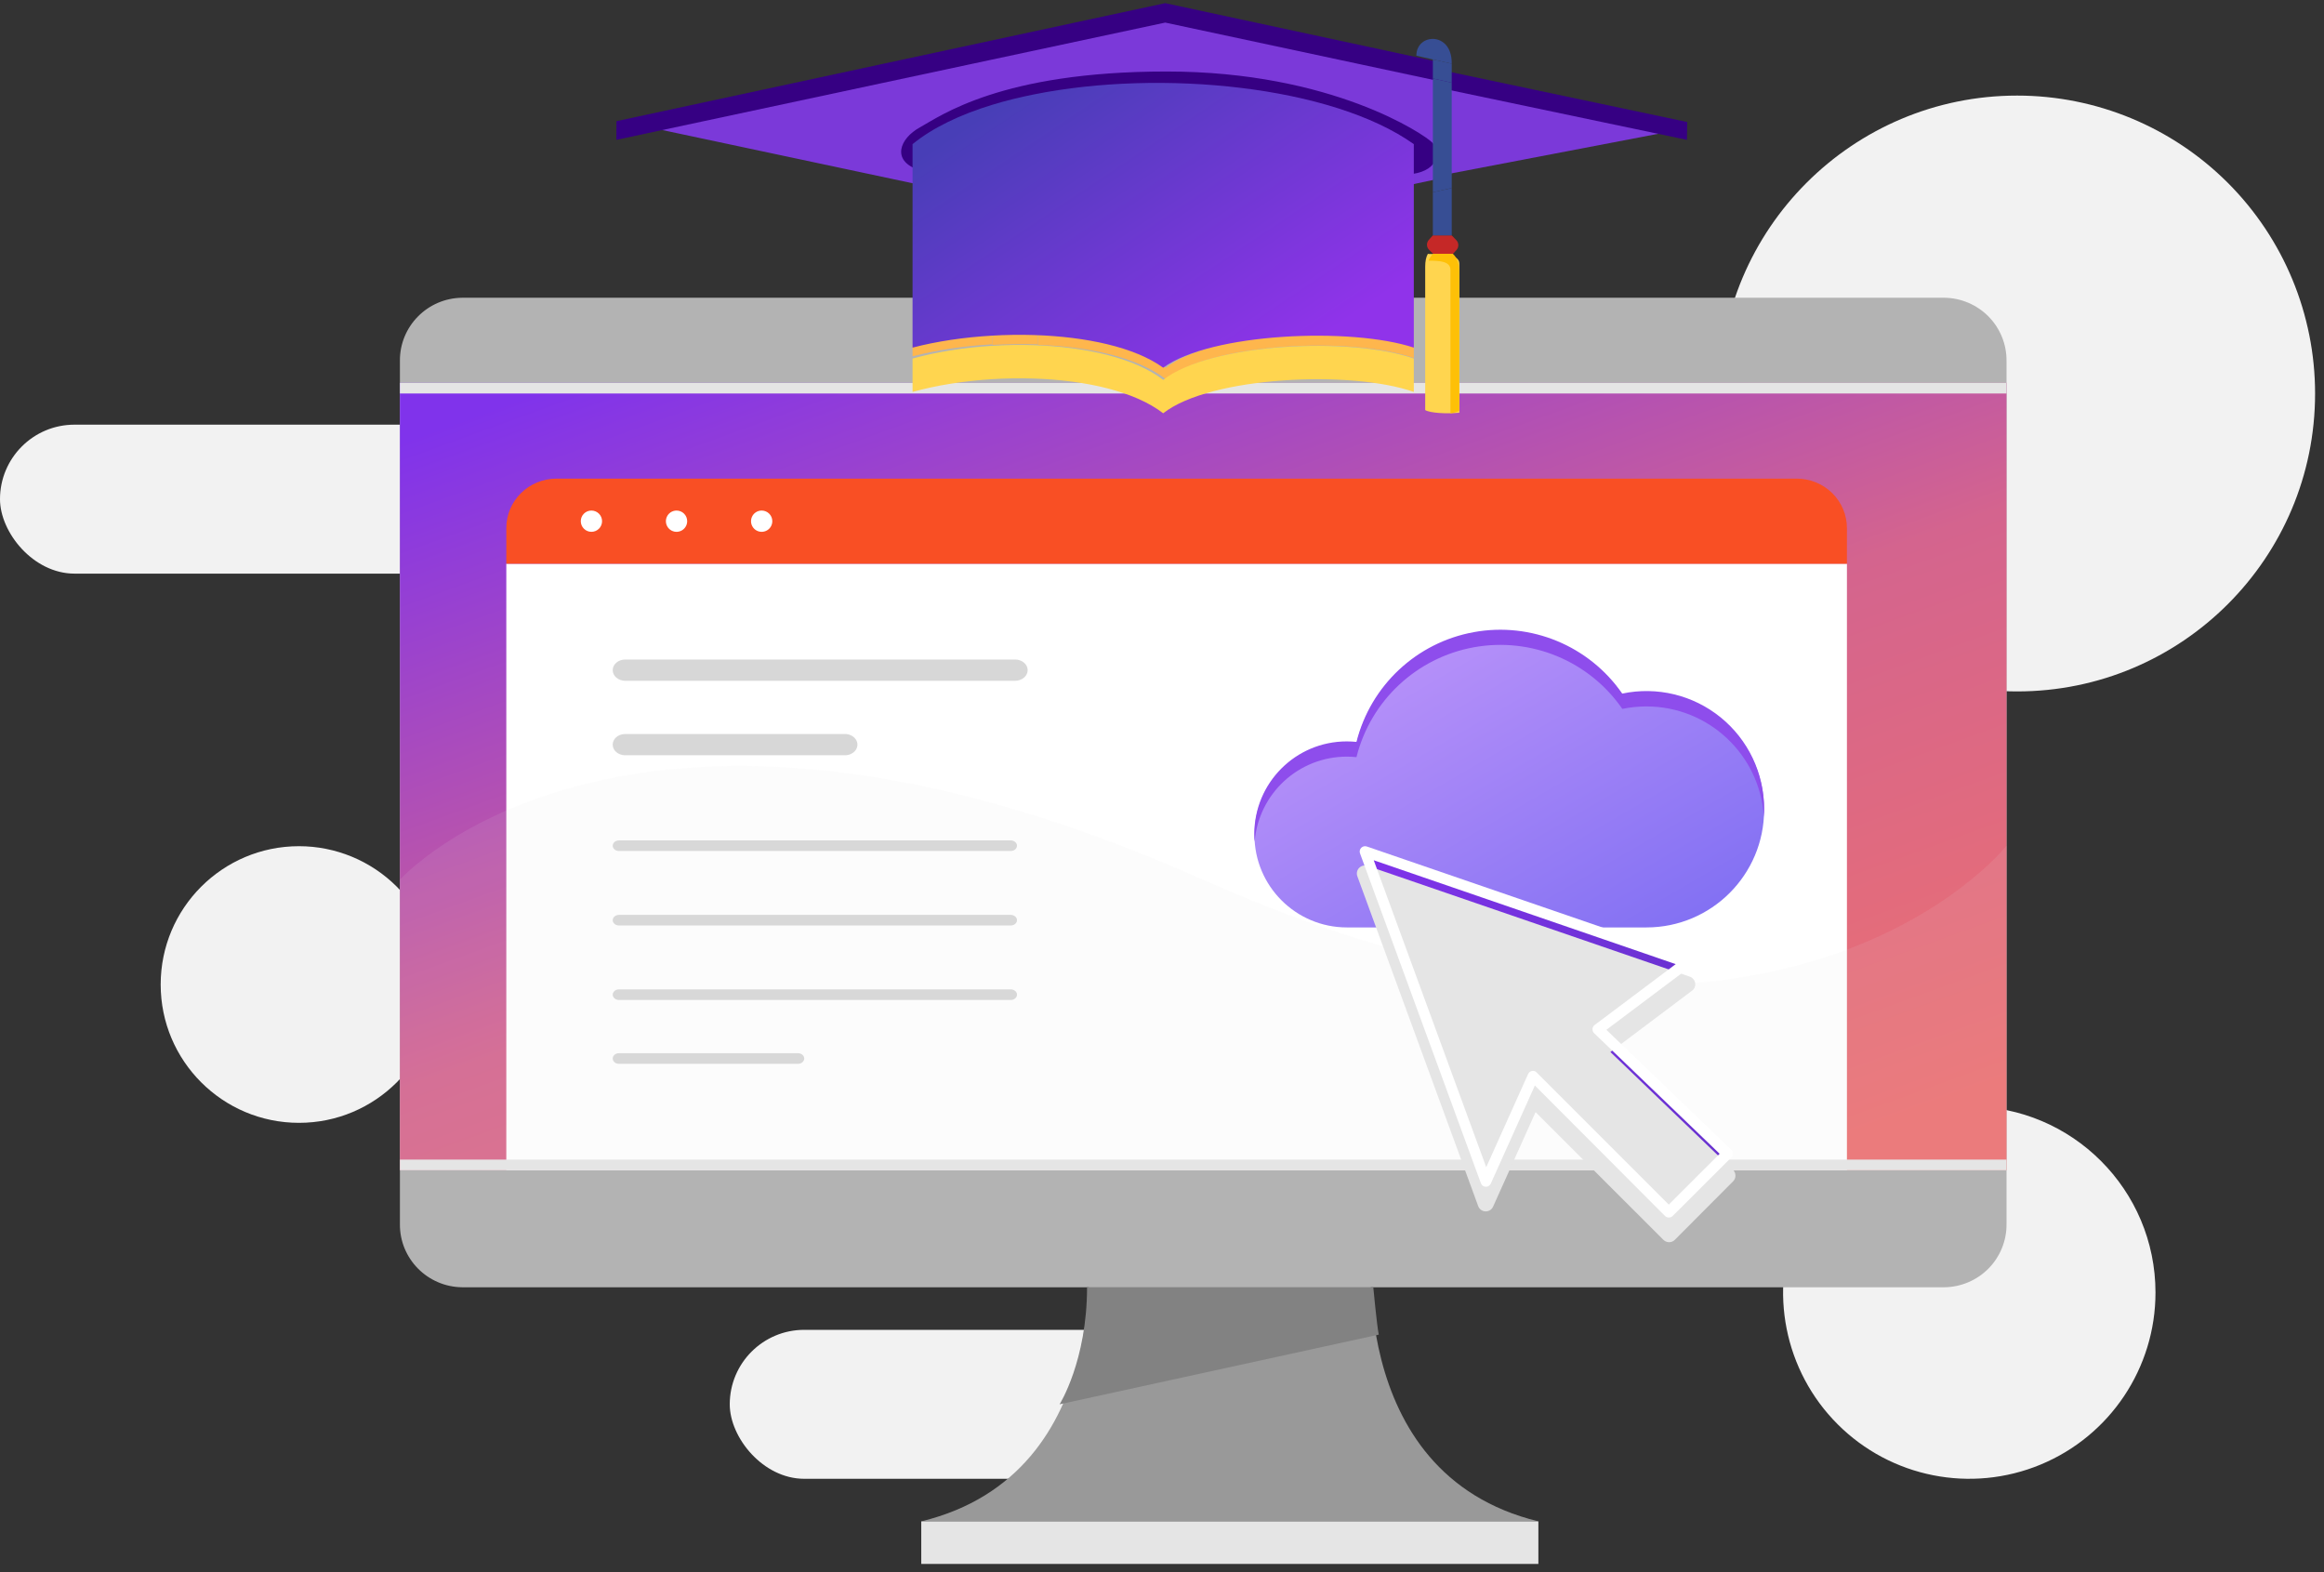 <svg width="204" height="138" viewBox="0 0 204 138" fill="none" xmlns="http://www.w3.org/2000/svg">
<rect x="0" y="0" width="204" height="138" fill="#333333" stroke="none"/>
<path fill-rule="evenodd" clip-rule="evenodd" d="M203.217 34.541C203.217 48.983 191.509 60.691 177.066 60.691C162.623 60.691 150.915 48.983 150.915 34.541C150.915 20.098 162.623 8.39 177.066 8.39C184.002 8.39 190.653 11.145 195.558 16.049C200.462 20.953 203.217 27.605 203.217 34.541Z" fill="#F2F2F2"/>
<path fill-rule="evenodd" clip-rule="evenodd" d="M189.208 113.457C189.209 120.068 185.228 126.029 179.12 128.559C173.013 131.09 165.983 129.693 161.308 125.018C156.633 120.344 155.234 113.314 157.763 107.206C160.293 101.099 166.253 97.116 172.864 97.116C181.889 97.116 189.206 104.432 189.208 113.457Z" fill="#F2F2F2"/>
<path fill-rule="evenodd" clip-rule="evenodd" d="M38.387 86.418C38.387 93.123 32.951 98.559 26.245 98.559C19.54 98.559 14.104 93.123 14.104 86.418C14.104 79.712 19.54 74.276 26.245 74.276C29.465 74.276 32.554 75.555 34.831 77.832C37.108 80.109 38.388 83.198 38.387 86.418Z" fill="#F2F2F2"/>
<rect x="64.057" y="116.729" width="55.104" height="13.075" rx="6.538" fill="#F2F2F2"/>
<rect y="37.276" width="55.104" height="13.075" rx="6.538" fill="#F2F2F2"/>
<path fill-rule="evenodd" clip-rule="evenodd" d="M120.451 108.323H95.454C95.454 108.323 98.174 129.34 80.868 133.54H135.038C117.732 129.334 120.451 108.323 120.451 108.323Z" fill="#999999"/>
<rect x="80.868" y="133.541" width="54.17" height="3.736" fill="#E5E5E5"/>
<path fill-rule="evenodd" clip-rule="evenodd" d="M176.132 107.444C176.146 108.901 175.578 110.305 174.552 111.346C173.526 112.386 172.127 112.979 170.662 112.993H40.574C37.524 112.962 35.076 110.478 35.104 107.444V31.681C35.077 28.648 37.525 26.166 40.574 26.135H170.662C172.127 26.149 173.526 26.742 174.552 27.782C175.578 28.823 176.146 30.227 176.132 31.684V107.444Z" fill="#B3B3B3"/>
<rect x="35.104" y="33.606" width="141.028" height="69.113" fill="url(#paint0_linear)"/>
<g style="mix-blend-mode:multiply">
<rect x="35.104" y="33.606" width="141.028" height="0.934" fill="#E5E5E5"/>
</g>
<path fill-rule="evenodd" clip-rule="evenodd" d="M95.421 112.993H120.547C120.547 112.993 120.854 116.295 121.028 117.15L93.01 123.267C93.01 123.267 95.421 119.446 95.421 112.993Z" fill="#828282"/>
<rect x="44.444" y="49.484" width="117.679" height="53.236" fill="white"/>
<path fill-rule="evenodd" clip-rule="evenodd" d="M162.123 49.483V46.351C162.123 45.2 161.658 44.096 160.832 43.283C160.005 42.469 158.884 42.012 157.715 42.012H48.851C46.417 42.012 44.444 43.954 44.444 46.351V49.483H162.123Z" fill="#F94F24"/>
<path fill-rule="evenodd" clip-rule="evenodd" d="M52.849 45.748C52.849 46.264 52.431 46.682 51.915 46.682C51.399 46.682 50.981 46.264 50.981 45.748C50.981 45.233 51.399 44.815 51.915 44.815C52.43 44.816 52.848 45.233 52.849 45.748Z" fill="white"/>
<path fill-rule="evenodd" clip-rule="evenodd" d="M60.321 45.748C60.321 46.126 60.093 46.467 59.744 46.611C59.395 46.756 58.994 46.676 58.727 46.409C58.459 46.142 58.379 45.74 58.524 45.391C58.669 45.042 59.009 44.815 59.387 44.815C59.903 44.815 60.321 45.233 60.321 45.748Z" fill="white"/>
<path fill-rule="evenodd" clip-rule="evenodd" d="M67.793 45.748C67.793 46.126 67.565 46.467 67.215 46.611C66.866 46.756 66.464 46.675 66.197 46.408C65.93 46.14 65.851 45.738 65.997 45.389C66.142 45.04 66.483 44.813 66.861 44.815C67.376 44.816 67.793 45.234 67.793 45.748Z" fill="white"/>
<path fill-rule="evenodd" clip-rule="evenodd" d="M89.104 59.758H54.887C54.277 59.758 53.783 59.339 53.783 58.824C53.783 58.308 54.277 57.89 54.887 57.89H89.104C89.713 57.89 90.208 58.308 90.208 58.824C90.208 59.339 89.713 59.758 89.104 59.758Z" fill="#D7D7D7"/>
<path fill-rule="evenodd" clip-rule="evenodd" d="M74.108 66.294H54.825C54.241 66.268 53.783 65.859 53.783 65.362C53.783 64.865 54.241 64.455 54.825 64.429H74.108C74.513 64.411 74.898 64.585 75.107 64.881C75.317 65.177 75.317 65.547 75.107 65.843C74.898 66.139 74.513 66.312 74.108 66.294Z" fill="#D7D7D7"/>
<path fill-rule="evenodd" clip-rule="evenodd" d="M88.678 74.699H54.379C54.171 74.712 53.973 74.626 53.864 74.477C53.756 74.328 53.756 74.14 53.864 73.99C53.973 73.841 54.171 73.755 54.379 73.768H88.678C88.885 73.755 89.084 73.841 89.192 73.99C89.301 74.14 89.301 74.328 89.192 74.477C89.084 74.626 88.885 74.712 88.678 74.699Z" fill="#D7D7D7"/>
<path fill-rule="evenodd" clip-rule="evenodd" d="M88.678 81.237H54.379C54.171 81.25 53.973 81.165 53.864 81.015C53.756 80.866 53.756 80.678 53.864 80.528C53.973 80.379 54.171 80.293 54.379 80.306H88.678C88.885 80.293 89.084 80.379 89.192 80.528C89.301 80.678 89.301 80.866 89.192 81.015C89.084 81.165 88.885 81.25 88.678 81.237Z" fill="#D7D7D7"/>
<path fill-rule="evenodd" clip-rule="evenodd" d="M88.678 87.775H54.379C54.171 87.788 53.973 87.703 53.864 87.553C53.756 87.404 53.756 87.216 53.864 87.066C53.973 86.917 54.171 86.831 54.379 86.844H88.678C88.885 86.831 89.084 86.917 89.192 87.066C89.301 87.216 89.301 87.404 89.192 87.553C89.084 87.703 88.885 87.788 88.678 87.775Z" fill="#D7D7D7"/>
<path fill-rule="evenodd" clip-rule="evenodd" d="M70.09 93.379H54.368C54.164 93.392 53.969 93.306 53.863 93.157C53.757 93.007 53.757 92.819 53.863 92.67C53.969 92.52 54.164 92.435 54.368 92.448H70.09C70.374 92.466 70.594 92.669 70.594 92.913C70.594 93.158 70.374 93.361 70.09 93.379Z" fill="#D7D7D7"/>
<g style="mix-blend-mode:screen" opacity="0.1">
<path fill-rule="evenodd" clip-rule="evenodd" d="M176.132 102.72V74.237C176.132 74.237 156.054 99.7 105.618 77.221C55.182 54.741 35.104 77.221 35.104 77.221V102.72H176.132Z" fill="#E5E5E5"/>
</g>
<g style="mix-blend-mode:multiply">
<rect x="35.104" y="101.786" width="141.028" height="0.934" fill="#E5E5E5"/>
</g>
<path fill-rule="evenodd" clip-rule="evenodd" d="M144.526 60.754C143.814 60.754 143.104 60.828 142.407 60.974C139.498 56.775 134.403 54.665 129.377 55.579C124.351 56.492 120.324 60.261 119.08 65.216C118.797 65.186 118.513 65.172 118.229 65.171C113.747 65.173 110.115 68.807 110.115 73.289C110.114 77.77 113.746 81.404 118.228 81.407H144.526C150.229 81.407 154.853 76.783 154.853 71.08C154.853 65.377 150.229 60.754 144.526 60.754V60.754Z" fill="url(#paint1_linear)"/>
<path fill-rule="evenodd" clip-rule="evenodd" d="M118.219 66.415C118.504 66.415 118.787 66.43 119.07 66.459C120.313 61.501 124.343 57.729 129.373 56.816C134.402 55.903 139.501 58.018 142.407 62.223C143.105 62.08 143.815 62.008 144.526 62.009C149.967 62.009 154.474 66.232 154.828 71.661C154.843 71.437 154.853 71.213 154.853 70.985C154.853 67.871 153.449 64.925 151.032 62.965C148.616 61.004 145.443 60.239 142.398 60.881C139.489 56.682 134.394 54.573 129.369 55.487C124.344 56.401 120.317 60.169 119.072 65.122C118.789 65.093 118.505 65.078 118.221 65.078C113.738 65.078 110.104 68.712 110.104 73.196C110.104 73.422 110.115 73.648 110.134 73.87C110.478 69.659 113.995 66.417 118.219 66.415L118.219 66.415Z" fill="#8E4DEC"/>
<path fill-rule="evenodd" clip-rule="evenodd" d="M151.631 101.269L146.496 106.399L134.561 94.465L130.414 103.7L119.805 74.743L148.094 84.468L140.265 90.35L151.631 101.269Z" fill="url(#paint2_linear)"/>
<g style="mix-blend-mode:multiply">
<path fill-rule="evenodd" clip-rule="evenodd" d="M152.129 102.69L141.361 92.344L148.527 86.96C148.738 86.806 148.843 86.545 148.8 86.288C148.76 86.028 148.578 85.813 148.33 85.728L120.04 76.004C119.783 75.918 119.498 75.985 119.307 76.178C119.115 76.372 119.053 76.66 119.147 76.916L129.755 105.868C129.853 106.139 130.106 106.322 130.393 106.333C130.681 106.343 130.946 106.178 131.063 105.915L134.792 97.616L146.016 108.831C146.149 108.963 146.328 109.037 146.515 109.038C146.702 109.038 146.881 108.964 147.013 108.831L152.129 103.696C152.266 103.564 152.341 103.382 152.336 103.193C152.337 103.004 152.263 102.823 152.129 102.69Z" fill="#E5E5E5"/>
</g>
<path fill-rule="evenodd" clip-rule="evenodd" d="M146.486 106.87C146.362 106.87 146.241 106.821 146.153 106.733L134.731 95.283L130.861 103.893C130.783 104.066 130.608 104.176 130.419 104.171C130.226 104.165 130.056 104.042 129.991 103.86L119.382 74.908C119.32 74.738 119.361 74.547 119.487 74.418C119.614 74.289 119.803 74.243 119.975 74.301L148.269 84.026C148.433 84.083 148.552 84.225 148.579 84.397C148.605 84.569 148.534 84.74 148.396 84.844L141.008 90.393L151.974 100.926C152.065 101.014 152.116 101.136 152.116 101.262C152.116 101.389 152.065 101.51 151.974 101.598L146.83 106.733C146.739 106.824 146.615 106.873 146.486 106.87V106.87ZM134.552 93.995C134.678 93.995 134.798 94.046 134.886 94.136L146.486 105.736L150.949 101.274L139.931 90.689C139.833 90.593 139.782 90.459 139.79 90.322C139.798 90.185 139.865 90.058 139.974 89.974L147.093 84.628L120.586 75.51L130.461 102.454L134.138 94.272C134.202 94.132 134.33 94.032 134.481 94.004L134.552 93.995Z" fill="white"/>
<path fill-rule="evenodd" clip-rule="evenodd" d="M128.1 36.217L128.104 36.226C126.978 36.341 125.539 36.256 125.104 35.996C125.104 35.996 125.104 24.3 125.104 23.407C125.104 22.927 125.179 22.565 125.338 22.276L125.406 22.294C126.733 22.294 128.1 22.345 128.1 23.135C128.1 23.925 128.1 36.217 128.1 36.217Z" fill="#FFD54F"/>
<path fill-rule="evenodd" clip-rule="evenodd" d="M127.104 7.276C127.104 9.451 127.104 12.753 127.104 15.276L148.104 11.257L127.104 7.276Z" fill="#7B39D9"/>
<path fill-rule="evenodd" clip-rule="evenodd" d="M56.104 10.983L81.002 16.276H81.022V14.861H80.982C78.767 14.091 79.433 12.272 81.196 11.332C82.959 10.388 88.175 6.645 102.457 6.645C116.738 6.645 124.696 11.954 125.337 12.594C125.98 13.233 126.079 14.904 123.609 15.248H123.594V16.264L126.104 15.732V6.279L102.308 1.276L56.104 10.983Z" fill="#7B39D9"/>
<path fill-rule="evenodd" clip-rule="evenodd" d="M87.451 9.775C84.681 10.646 82.307 11.809 80.573 13.266V14.872H80.532C78.276 14.066 78.955 12.164 80.751 11.179C82.546 10.192 87.859 6.276 102.405 6.276C116.95 6.276 125.056 11.83 125.708 12.499C126.363 13.169 126.463 14.917 123.948 15.276H123.933V13.266C116.873 8.101 102.081 6.578 91.078 8.846C89.811 9.106 88.596 9.415 87.451 9.775Z" fill="#360083"/>
<path fill-rule="evenodd" clip-rule="evenodd" d="M124.104 30.435V31.43C118.646 29.513 106.408 30.087 102.328 33.276C99.877 31.389 95.622 30.421 91.104 30.272V29.276C95.619 29.426 99.877 30.394 102.328 32.284C106.408 29.094 118.646 28.52 124.104 30.435Z" fill="#FEB64D"/>
<path fill-rule="evenodd" clip-rule="evenodd" d="M125.573 5.284L102.283 0.276L54.112 10.635L54.104 12.276L102.283 1.982L127.096 7.287V5.654L127.104 5.614L125.573 5.284Z" fill="#360083"/>
<path fill-rule="evenodd" clip-rule="evenodd" d="M91.104 29.295V30.226C89.778 30.187 88.435 30.205 87.104 30.276V29.346C88.435 29.274 89.781 29.259 91.104 29.295Z" fill="#FEB64D"/>
<path fill-rule="evenodd" clip-rule="evenodd" d="M102.104 33.346C99.627 31.432 95.328 30.449 90.764 30.298C89.543 30.256 88.308 30.276 87.082 30.353C84.632 30.505 82.228 30.883 80.104 31.473V34.403C82.228 33.813 84.632 33.435 87.082 33.283C88.308 33.206 89.543 33.186 90.764 33.228C95.328 33.379 99.627 34.362 102.104 36.276C106.225 33.04 118.59 32.458 124.104 34.403V31.473C118.59 29.528 106.225 30.11 102.104 33.346Z" fill="#FFD54F"/>
<path fill-rule="evenodd" clip-rule="evenodd" d="M87.104 29.276V30.225C84.646 30.367 82.235 30.722 80.104 31.276V30.328C82.235 29.774 84.648 29.419 87.104 29.276Z" fill="#FEB64D"/>
<path fill-rule="evenodd" clip-rule="evenodd" d="M90.764 8.286C89.478 8.542 88.245 8.848 87.082 9.203C84.272 10.064 81.863 11.213 80.104 12.652V14.239V15.701V30.513C82.228 29.958 84.635 29.603 87.082 29.461C88.308 29.388 89.546 29.372 90.764 29.409C95.326 29.551 99.627 30.474 102.104 32.276C106.225 29.235 118.59 28.688 124.104 30.513V15.688V14.638V12.652C116.94 7.549 101.929 6.045 90.764 8.286Z" fill="url(#paint3_linear)"/>
<path fill-rule="evenodd" clip-rule="evenodd" d="M148.104 10.71L148.076 12.276L127.104 7.873C127.104 7.243 127.104 6.698 127.104 6.276L148.104 10.71Z" fill="#360083"/>
<path fill-rule="evenodd" clip-rule="evenodd" d="M128.093 23.955C128.093 24.814 128.093 36.057 128.093 36.057C127.908 36.163 127.633 36.236 127.323 36.278L127.321 36.269C127.321 36.269 127.321 24.454 127.321 23.694C127.321 22.934 126.371 22.885 125.448 22.885L125.401 22.869C125.491 22.629 125.626 22.443 125.801 22.278H127.531C127.908 22.633 128.093 23.097 128.093 23.955Z" fill="#FEC007"/>
<path fill-rule="evenodd" clip-rule="evenodd" d="M127.841 21.088C128.063 21.319 128.068 21.701 127.851 21.942L127.543 22.279H127.531H125.801L125.441 21.923C125.208 21.695 125.198 21.308 125.416 21.064L125.776 20.661H127.431L127.841 21.088Z" fill="#C52827"/>
<path fill-rule="evenodd" clip-rule="evenodd" d="M127.431 16.504C127.431 18.88 127.431 20.662 127.431 20.662H125.776V16.878L127.431 16.504Z" fill="#374E94"/>
<path fill-rule="evenodd" clip-rule="evenodd" d="M127.431 7.258C127.431 9.772 127.431 13.587 127.431 16.504L125.776 16.878V6.887L127.431 7.258Z" fill="#374E94"/>
<path fill-rule="evenodd" clip-rule="evenodd" d="M127.431 5.59C127.431 6.03 127.431 6.6 127.431 7.258L125.776 6.887V5.259L125.783 5.219L127.431 5.59Z" fill="#374E94"/>
<path fill-rule="evenodd" clip-rule="evenodd" d="M127.431 5.518C127.431 5.542 127.431 5.566 127.431 5.59L125.783 5.219L124.328 4.89V4.884C124.328 2.906 127.431 2.747 127.431 5.518Z" fill="#374E94"/>
<defs>
<linearGradient id="paint0_linear" x1="-18.975" y1="58.409" x2="15.592" y2="153.486" gradientUnits="userSpaceOnUse">
<stop stop-color="#8033EB"/>
<stop offset="0.53" stop-color="#D4648E"/>
<stop offset="1" stop-color="#EC7071"/>
</linearGradient>
<linearGradient id="paint1_linear" x1="177.222" y1="68.387" x2="154.582" y2="29.488" gradientUnits="userSpaceOnUse">
<stop stop-color="#7D6DF2"/>
<stop offset="1" stop-color="#C499FB"/>
</linearGradient>
<linearGradient id="paint2_linear" x1="119.805" y1="106.399" x2="151.631" y2="106.399" gradientUnits="userSpaceOnUse">
<stop stop-color="#8033EB"/>
<stop offset="1" stop-color="#6731CE"/>
</linearGradient>
<linearGradient id="paint3_linear" x1="150.259" y1="6.661" x2="132.004" y2="-20.583" gradientUnits="userSpaceOnUse">
<stop stop-color="#9033EA"/>
<stop offset="1" stop-color="#483EB7"/>
</linearGradient>
</defs>
</svg>
